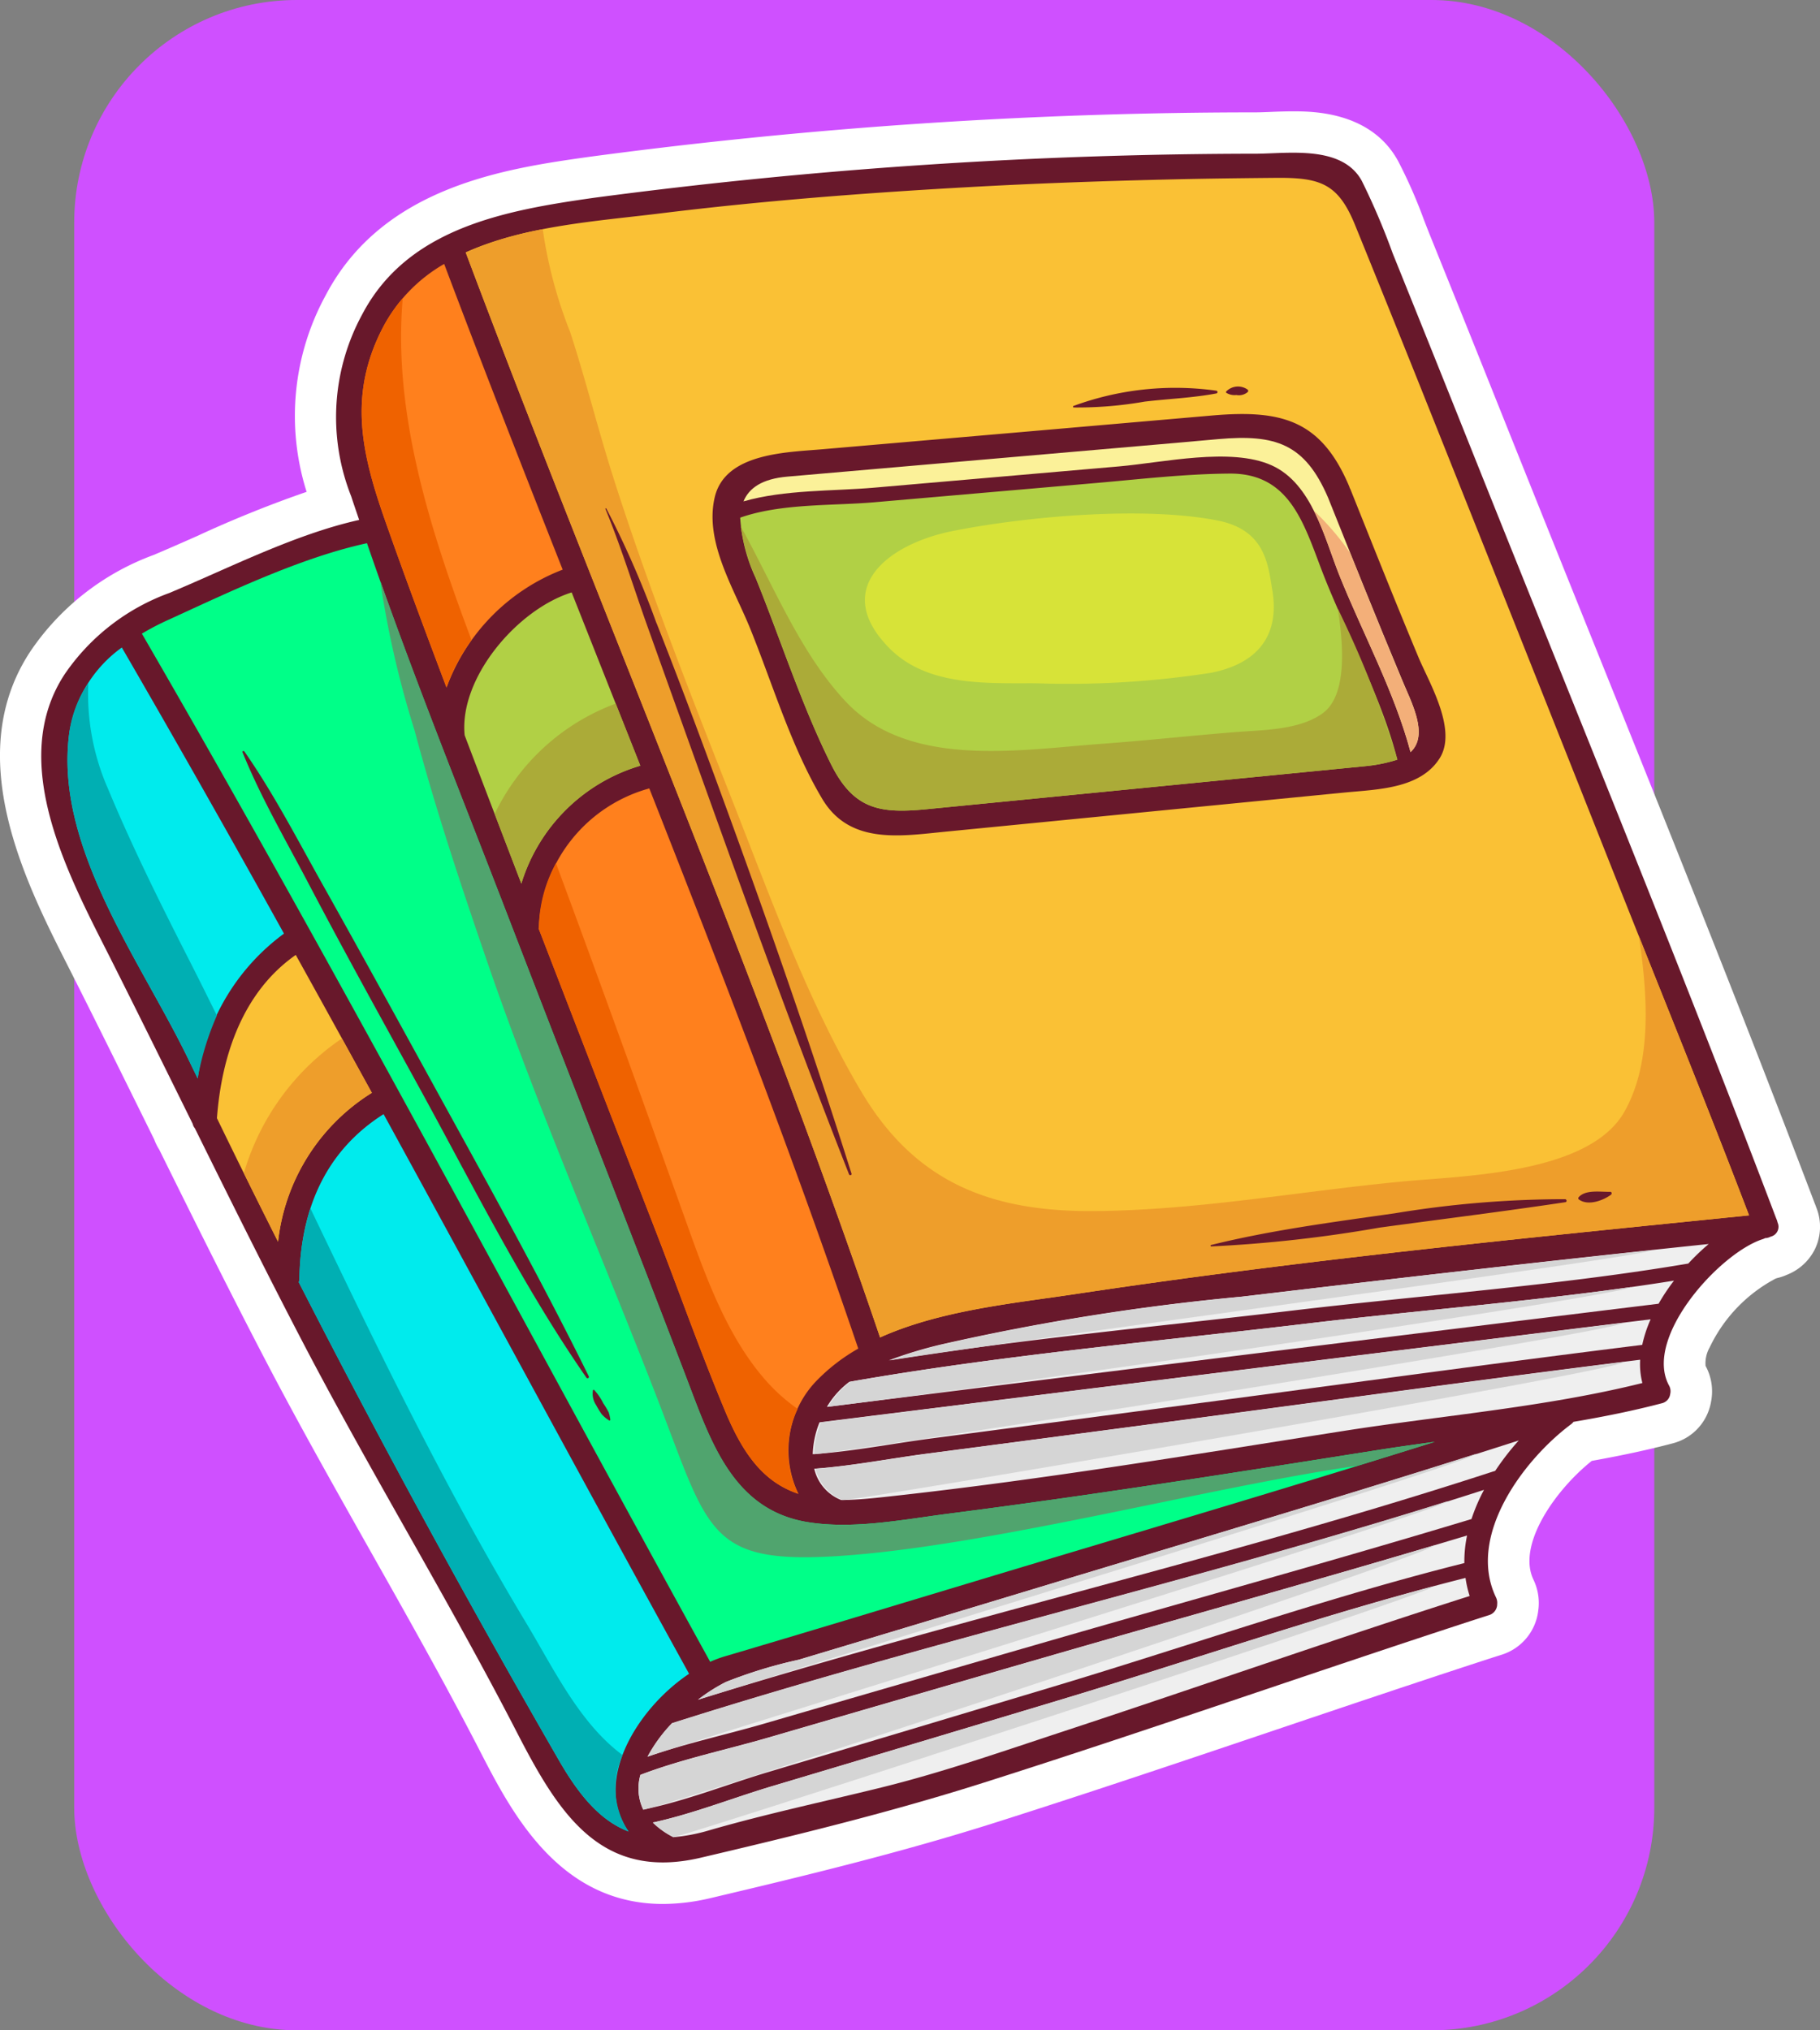 <svg xmlns="http://www.w3.org/2000/svg" width="98.106" height="109.424" viewBox="0 0 98.106 109.424">
  <rect x="0" y="0" width="98.106" height="109.424" fill="#808080" stroke="none"/>
  <g id="Grupo_1206339" data-name="Grupo 1206339" transform="translate(-175.827 -4903)">
    <rect id="Rectángulo_417629" data-name="Rectángulo 417629" width="85.173" height="109.424" rx="12" transform="translate(179.827 4903)" fill="#cf50ff"/>
    <g id="libros" transform="translate(106.699 4833.31)">
      <path id="Trazado_1053072" data-name="Trazado 1053072" d="M167.032,134.762c-.026-.078-.056-.156-.088-.231-3.922-10.333-8.114-20.754-12.169-30.831q-2.224-5.526-4.437-11.054-2.025-5.073-4.071-10.137c-.132-.324-.259-.653-.387-.982a26.648,26.648,0,0,0-1.384-3.15c-1.46-2.686-4.635-2.686-5.678-2.686-.421,0-.837.016-1.228.032-.263.011-.514.021-.744.023a270.9,270.9,0,0,0-35.984,2.4c-4.419.625-11.1,1.569-14.188,7.478a13.557,13.557,0,0,0-1.018,10.574,63.238,63.238,0,0,0-5.886,2.374c-.805.357-1.6.708-2.374,1.033a13.741,13.741,0,0,0-6.63,5.19c-3.718,5.632-.261,12.453,2.027,16.967l.28.554c1.317,2.61,2.636,5.28,3.911,7.861l.46.931a2.745,2.745,0,0,0,.27.545c1.917,3.877,3.806,7.678,5.813,11.519,1.782,3.409,3.7,6.8,5.549,10.081,1.993,3.529,4.053,7.179,5.929,10.821,1.689,3.278,4.241,8.231,9.857,8.231h0a11.225,11.225,0,0,0,2.563-.315c4.993-1.178,10.3-2.463,15.418-4.091,5.038-1.6,10.122-3.315,15.038-4.973,3.655-1.232,7.435-2.507,11.159-3.722q.508-.166,1.018-.327a2.839,2.839,0,0,0,1.988-2.379c0-.01.01-.08.013-.106a2.9,2.9,0,0,0-.271-1.566c-.9-1.88,1.185-4.839,3.142-6.4,1.661-.3,3.058-.6,4.357-.944a2.8,2.8,0,0,0,2.073-2.24,2.869,2.869,0,0,0-.294-1.937,1.727,1.727,0,0,1,.22-.994,8.166,8.166,0,0,1,3.558-3.712l.074-.025a2.875,2.875,0,0,0,.538-.181,2.838,2.838,0,0,0,1.51-1.391,2.779,2.779,0,0,0,.077-2.212Z" transform="translate(0)" fill="#fff"/>
      <g id="Grupo_1206338" data-name="Grupo 1206338" transform="translate(71.354 77.92)">
        <path id="Trazado_1053073" data-name="Trazado 1053073" d="M182.255,152.851a.627.627,0,0,0-.042-.111c-5.33-14.047-11.044-27.962-16.616-41.914q-2.024-5.067-4.067-10.126a37.93,37.93,0,0,0-1.664-3.905c-1.046-1.925-3.91-1.483-5.671-1.467A272.547,272.547,0,0,0,118.5,97.7c-4.808.68-10.075,1.62-12.525,6.3a11.582,11.582,0,0,0-.588,9.79c.139.426.287.85.43,1.275-3.452.769-6.993,2.582-10.234,3.938a11.637,11.637,0,0,0-5.63,4.362c-3.136,4.75.243,10.938,2.437,15.288,1.5,2.978,2.976,5.97,4.454,8.96a.526.526,0,0,0,.118.239c1.924,3.892,3.856,7.78,5.867,11.63,3.683,7.048,7.845,13.848,11.484,20.914,2.248,4.364,4.517,8.043,9.927,6.767,5.108-1.2,10.248-2.455,15.254-4.046,8.764-2.784,17.439-5.837,26.18-8.689q.518-.169,1.036-.333a.622.622,0,0,0,.45-.544c0-.01,0-.019,0-.029s0-.008,0-.012a.67.67,0,0,0-.064-.378c-1.591-3.322,1.508-7.434,4.046-9.327a.721.721,0,0,0,.133-.131c1.611-.274,3.206-.592,4.757-1a.587.587,0,0,0,.456-.5.628.628,0,0,0-.064-.46c-1.394-2.58,2.727-7.138,5.048-7.885a.769.769,0,0,0,.137-.059l.038,0a.7.7,0,0,0,.258-.078.546.546,0,0,0,.374-.752Z" transform="translate(-88.683 -95.273)" fill="#68182b"/>
        <path id="Trazado_1053074" data-name="Trazado 1053074" d="M241.523,151.311a8.556,8.556,0,0,1,3.29-3.4c2.074,5.509,4.222,10.994,6.388,16.476a10.79,10.79,0,0,0-6.261,6.357c-1.131-2.991-2.251-5.987-3.311-9C240.354,158.11,239.621,154.944,241.523,151.311Z" transform="translate(-223.096 -141.916)" fill="#ff801d"/>
        <path id="Trazado_1053075" data-name="Trazado 1053075" d="M338.165,434.247c-1.916-.643-3-2.191-3.953-4.469-1.344-3.219-2.509-6.525-3.77-9.778q-3.143-8.109-6.279-16.222a.707.707,0,0,0,.017-.14,8.106,8.106,0,0,1,5.949-7.409c3.945,10,7.815,20.026,11.264,30.192a9.989,9.989,0,0,0-2.327,1.815A5.4,5.4,0,0,0,338.165,434.247Z" transform="translate(-297.355 -361.967)" fill="#ff801d"/>
        <path id="Trazado_1053076" data-name="Trazado 1053076" d="M292.031,319.105q-1.535-3.993-3.056-7.992c-.31-3.081,2.825-6.78,5.769-7.7q1.848,4.67,3.7,9.341A9.547,9.547,0,0,0,292.031,319.105Z" transform="translate(-266.154 -279.714)" fill="#b1d045"/>
        <path id="Trazado_1053077" data-name="Trazado 1053077" d="M137.714,284.286c3.307-1.512,7.17-3.374,10.751-4.151,2.355,6.848,5.087,13.585,7.687,20.336,3.166,8.221,6.383,16.421,9.532,24.648,1.3,3.408,2.491,7.118,6.536,7.777,2.473.4,5.151-.143,7.6-.457,7.743-.993,15.458-2.217,23.169-3.435,1-.158,2.015-.3,3.035-.437-8.4,2.64-16.858,5.123-25.286,7.667-4.32,1.3-8.638,2.613-12.967,3.89a6.22,6.22,0,0,0-.806.3c-10.181-18.473-20.054-37.168-30.634-55.414A13.63,13.63,0,0,1,137.714,284.286Z" transform="translate(-130.909 -259.089)" fill="#0f8"/>
        <path id="Trazado_1053078" data-name="Trazado 1053078" d="M107.68,351.846c-2.55-5.337-7.336-11.576-6.478-17.754a6.985,6.985,0,0,1,2.826-4.569q4.443,7.663,8.74,15.419a11.667,11.667,0,0,0-4.65,7.808C107.973,352.448,107.825,352.149,107.68,351.846Z" transform="translate(-99.687 -302.855)" fill="#00ebed"/>
        <path id="Trazado_1053079" data-name="Trazado 1053079" d="M171.852,483.85c.253-3.39,1.4-6.807,4.249-8.8q2.06,3.711,4.1,7.432a10.858,10.858,0,0,0-5.056,8.025Q173.471,487.189,171.852,483.85Z" transform="translate(-162.384 -431.814)" fill="#fac135"/>
        <path id="Trazado_1053080" data-name="Trazado 1053080" d="M224.635,585.276c-4.876-8.463-9.578-17.069-14.035-25.785a.686.686,0,0,0,.035-.2c.063-3.714,1.395-6.868,4.536-8.859,5.505,10.048,10.942,20.137,16.467,30.162-2.868,1.923-5.179,5.864-3.261,8.5C226.879,588.518,225.744,587.2,224.635,585.276Z" transform="translate(-196.72 -498.615)" fill="#00ebed"/>
        <g id="Grupo_1206337" data-name="Grupo 1206337" transform="translate(32.194 58.815)">
          <path id="Trazado_1053081" data-name="Trazado 1053081" d="M371.575,762.836c2.21-.846,4.633-1.349,6.89-2.007q7.753-2.259,15.514-4.5c7.382-2.133,14.8-4.174,22.155-6.39a6.925,6.925,0,0,0-.146,1.486c-7.448,1.865-14.788,4.446-22.136,6.653q-7.688,2.309-15.379,4.607c-2.2.654-4.478,1.571-6.746,2.022a2.635,2.635,0,0,1-.152-1.875Z" transform="translate(-371.473 -734.227)" fill="#efefef"/>
          <path id="Trazado_1053082" data-name="Trazado 1053082" d="M400.331,778.273c-3.225,1.061-6.453,2.191-9.752,3.006-3.109.768-6.244,1.428-9.321,2.319a9.625,9.625,0,0,1-1.915.365,4.352,4.352,0,0,1-1.11-.788c2.168-.471,4.343-1.338,6.44-1.963q7.692-2.293,15.378-4.607c7.3-2.191,14.592-4.752,21.99-6.614a5.878,5.878,0,0,0,.223.974C414.923,773.305,407.65,775.865,400.331,778.273Z" transform="translate(-377.463 -751.993)" fill="#efefef"/>
          <path id="Trazado_1053083" data-name="Trazado 1053083" d="M420.138,729.811c-7.5,2.267-15.071,4.347-22.6,6.523q-7.759,2.241-15.514,4.5c-2.056.6-4.253,1.068-6.3,1.787a8.21,8.21,0,0,1,1.317-1.8c14.462-4.6,29.327-7.919,43.773-12.584A10.081,10.081,0,0,0,420.138,729.811Z" transform="translate(-375.239 -714.986)" fill="#efefef"/>
          <path id="Trazado_1053084" data-name="Trazado 1053084" d="M442.6,706.54c-14.165,4.629-28.75,7.916-42.974,12.338a9.451,9.451,0,0,1,1.5-.954,25.282,25.282,0,0,1,3.927-1.2q6.942-2.078,13.876-4.18c8.318-2.517,16.663-4.977,24.937-7.638A14.273,14.273,0,0,0,442.6,706.54Z" transform="translate(-396.419 -694.316)" fill="#efefef"/>
          <path id="Trazado_1053085" data-name="Trazado 1053085" d="M483.139,670.537c-8.1,1.274-16.206,2.619-24.355,3.513-.855.094-1.716.19-2.577.2-.032,0-.061,0-.092,0a2.391,2.391,0,0,1-1.451-1.687c2.015-.146,4.053-.548,6.044-.809q7.253-.948,14.5-1.91c7.991-1.056,15.978-2.161,23.977-3.154a4.072,4.072,0,0,0,.12,1.255C494.073,669.249,488.445,669.7,483.139,670.537Z" transform="translate(-445.193 -660.451)" fill="#efefef"/>
          <path id="Trazado_1053086" data-name="Trazado 1053086" d="M498.666,648.935c-7.9.979-15.783,2.071-23.672,3.113q-7.306.965-14.612,1.925c-2.118.277-4.287.708-6.429.854a4.96,4.96,0,0,1,.366-1.717q22.4-2.8,44.8-5.553A7.068,7.068,0,0,0,498.666,648.935Z" transform="translate(-444.563 -643.497)" fill="#efefef"/>
          <path id="Trazado_1053087" data-name="Trazado 1053087" d="M505.526,630.441Q483.111,633.189,460.7,636c.01-.017.019-.036.03-.053a4.638,4.638,0,0,1,1.18-1.3c8.163-1.43,16.492-2.167,24.716-3.143,6.548-.777,13.212-1.264,19.733-2.308a11.2,11.2,0,0,0-.835,1.253Z" transform="translate(-450.544 -627.22)" fill="#efefef"/>
          <path id="Trazado_1053088" data-name="Trazado 1053088" d="M533.056,612.953c-7.043,1.192-14.268,1.694-21.358,2.537-7.229.859-14.538,1.533-21.739,2.68a23.7,23.7,0,0,1,2.79-.848,125.251,125.251,0,0,1,16.2-2.582c8.4-.993,16.8-1.963,25.208-2.841A12.378,12.378,0,0,0,533.056,612.953Z" transform="translate(-476.47 -611.898)" fill="#efefef"/>
        </g>
        <path id="Trazado_1053089" data-name="Trazado 1053089" d="M351.649,144.922q-5.251-13.251-10.538-26.488-1.741-4.347-3.505-8.684c-.921-2.278-1.883-2.594-4.307-2.572-1.966.018-3.933.042-5.9.09-3.528.086-7.055.209-10.578.406-5.578.31-11.154.738-16.7,1.422-3.3.408-7.287.659-10.467,2.1,7.335,19.514,15.621,38.737,22.335,58.477,3.248-1.465,7.239-1.843,10.487-2.333,12.063-1.822,24.22-3.019,36.354-4.247C356.512,157.011,354.048,150.976,351.649,144.922Zm-9.491-6.47c-1.048,1.669-3.386,1.682-5.174,1.858l-21.461,2.105c-2.444.24-5.174.709-6.651-1.768-1.678-2.814-2.657-6.148-3.883-9.177-.874-2.16-2.477-4.668-1.912-7.078.561-2.39,3.877-2.419,5.807-2.587L320.51,120.8l9.372-.814c3.743-.325,5.885.231,7.4,3.829a.7.7,0,0,1,.023.074.78.78,0,0,1,.043.083c1.213,3.031,2.419,6.064,3.677,9.076C341.589,134.385,343.116,136.927,342.158,138.452Z" transform="translate(-266.776 -105.822)" fill="#fac135"/>
        <path id="Trazado_1053090" data-name="Trazado 1053090" d="M455,262.607a8.4,8.4,0,0,1-1.707.336l-8.9.873-11.906,1.168-2.77.272c-2.526.248-3.956.049-5.186-2.411-1.6-3.2-2.72-6.738-4.067-10.054a8.921,8.921,0,0,1-.831-3.246c2.22-.778,4.953-.632,7.215-.828l11.933-1.036c2.408-.209,4.817-.494,7.236-.511,3.418-.025,4.071,3,5.155,5.7,1.264,3.152,3.041,6.405,3.882,9.712C455.04,262.591,455.025,262.6,455,262.607Z" transform="translate(-381.959 -229.876)" fill="#b1d045"/>
        <path id="Trazado_1053091" data-name="Trazado 1053091" d="M457.085,247.294c-.86-3.24-2.591-6.43-3.831-9.519-.81-2.018-1.47-4.961-3.666-5.942s-5.844-.143-8.213.062l-13.2,1.146c-2.233.194-4.814.1-7.047.739.292-.709.991-1.215,2.366-1.334l9.372-.814,11.626-1.009,2.245-.2c3.072-.267,4.65.246,5.9,3.149,1.309,3.271,2.62,6.541,3.978,9.793C457.108,244.576,458.1,246.355,457.085,247.294Z" transform="translate(-383.277 -214.988)" fill="#fbf199"/>
        <path id="Trazado_1053092" data-name="Trazado 1053092" d="M696.415,277.741c1.016-.94.023-2.719-.48-3.923-.945-2.264-1.865-4.538-2.78-6.814a14.381,14.381,0,0,0-1.954-2.279c.578,1.145.961,2.445,1.383,3.5C693.824,271.311,695.555,274.5,696.415,277.741Z" transform="translate(-622.607 -245.435)" fill="#f3af79"/>
        <path id="Trazado_1053093" data-name="Trazado 1053093" d="M186.447,525.564a10.858,10.858,0,0,1,5.056-8.025c-.536-.977-1.078-1.951-1.616-2.928a13.25,13.25,0,0,0-5.283,7.257Q185.518,523.719,186.447,525.564Z" transform="translate(-173.684 -466.871)" fill="#ee9e2b"/>
        <path id="Trazado_1053094" data-name="Trazado 1053094" d="M352.892,169.619c.509,3.358.689,6.9-.786,9.485-1.913,3.352-8.689,3.435-11.969,3.748-5.552.529-11.016,1.551-16.612,1.592-5.576.041-9.645-1.548-12.548-6.441-2.877-4.849-4.85-10.353-6.907-15.578-2.28-5.792-4.563-11.572-6.454-17.506-.829-2.6-1.484-5.253-2.329-7.847a24.3,24.3,0,0,1-1.479-5.541,18.778,18.778,0,0,0-4.15,1.249c7.335,19.514,15.621,38.737,22.335,58.477,3.248-1.465,7.239-1.843,10.487-2.333,12.063-1.822,24.22-3.019,36.354-4.247C356.912,179.637,354.893,174.63,352.892,169.619Z" transform="translate(-266.778 -127.403)" fill="#ee9e2b"/>
        <path id="Trazado_1053095" data-name="Trazado 1053095" d="M242.581,164.158a8.133,8.133,0,0,0-1.057,1.554c-1.9,3.632-1.17,6.8.106,10.425,1.061,3.017,2.181,6.013,3.311,9a9.722,9.722,0,0,1,1.347-2.553C244.071,176.69,242.034,170.356,242.581,164.158Z" transform="translate(-223.097 -156.316)" fill="#ef6200"/>
        <path id="Trazado_1053096" data-name="Trazado 1053096" d="M336.315,459.4c-2.113-2.45-3.244-5.776-4.317-8.769-2.273-6.341-4.555-12.684-6.9-19a7.408,7.408,0,0,0-.918,3.378.723.723,0,0,1-.017.14q3.128,8.115,6.279,16.222c1.26,3.253,2.426,6.559,3.77,9.778.951,2.278,2.038,3.826,3.953,4.469a5.171,5.171,0,0,1-.039-4.573,9.942,9.942,0,0,1-1.811-1.643Z" transform="translate(-297.355 -393.338)" fill="#ef6200"/>
        <path id="Trazado_1053097" data-name="Trazado 1053097" d="M107.787,361.441c-1.588-3.115-3.155-6.246-4.5-9.477a12.684,12.684,0,0,1-1.064-5.719,6.324,6.324,0,0,0-1.024,2.665c-.858,6.178,3.928,12.417,6.478,17.754.144.3.293.6.438.9a14.986,14.986,0,0,1,1.037-3.389C108.7,363.266,108.25,362.351,107.787,361.441Z" transform="translate(-99.687 -317.674)" fill="#00afb3"/>
        <path id="Trazado_1053098" data-name="Trazado 1053098" d="M228.377,628.624a4.242,4.242,0,0,1-.322-4.121c-2.334-1.724-3.731-4.686-5.186-7.1-3.517-5.847-6.612-11.943-9.583-18.082q-1.034-2.138-2.057-4.279a12.9,12.9,0,0,0-.595,3.781.687.687,0,0,1-.035.2c4.457,8.716,9.159,17.322,14.035,25.785C225.744,626.727,226.879,628.045,228.377,628.624Z" transform="translate(-196.72 -538.142)" fill="#00afb3"/>
        <path id="Trazado_1053099" data-name="Trazado 1053099" d="M309.884,356.073a11.76,11.76,0,0,0-6.525,5.943q.719,1.88,1.437,3.758a9.547,9.547,0,0,1,6.413-6.356Q310.548,357.745,309.884,356.073Z" transform="translate(-278.919 -326.382)" fill="#abab38"/>
        <path id="Trazado_1053100" data-name="Trazado 1053100" d="M453.487,285.146a8.4,8.4,0,0,0,1.707-.336c.021-.007.035-.015.055-.022a54.749,54.749,0,0,0-3.216-8.137c.336,2.1.476,4.691-.8,5.631-1.255.924-3.24.908-4.725,1.026-2.384.189-4.761.452-7.147.626-4.489.328-10.411,1.36-13.826-2.248-2.468-2.607-3.909-6.278-5.682-9.462a10.642,10.642,0,0,0,.807,2.769c1.348,3.316,2.467,6.854,4.067,10.054,1.23,2.46,2.66,2.659,5.186,2.411l2.77-.272,11.906-1.168Z" transform="translate(-382.148 -252.08)" fill="#abab38"/>
        <path id="Trazado_1053101" data-name="Trazado 1053101" d="M279.792,348.213c-2.451.314-5.129.86-7.6.457-4.045-.659-5.231-4.369-6.536-7.777-3.15-8.227-6.367-16.427-9.532-24.648-2.342-6.083-4.79-12.157-6.975-18.309A51.673,51.673,0,0,0,251,306c1.107,4.167,2.471,8.259,3.869,12.335,2.75,8.02,6.16,15.782,9.218,23.682,2.774,7.163,2.727,8.92,9.726,8.482,7.895-.5,19.6-3.6,27.413-4.779.2-.031.406-.059.608-.088,1.389-.428,2.778-.854,4.164-1.29-1.02.138-2.035.279-3.035.437C295.25,346,287.535,347.219,279.792,348.213Z" transform="translate(-230.878 -274.864)" fill="#50a46e"/>
        <path id="Trazado_1053102" data-name="Trazado 1053102" d="M500.614,270.2c-.226-1.378-.369-3.248-2.953-3.757-3.888-.766-10.092-.255-14.23.558-3.6.708-6.583,3.141-3.476,6.306,2.032,2.07,5.181,1.9,7.887,1.908a50.062,50.062,0,0,0,9.488-.567c2.438-.487,3.7-1.949,3.286-4.447Z" transform="translate(-434.258 -246.621)" fill="#d7e338"/>
        <path id="Trazado_1053103" data-name="Trazado 1053103" d="M414.418,754.4c-6.795,2.02-13.63,3.916-20.439,5.883q-7.759,2.242-15.514,4.5c-2.256.658-4.68,1.161-6.89,2.007a2.636,2.636,0,0,0,.152,1.875C374,768.206,414.344,754.863,414.418,754.4Z" transform="translate(-339.278 -679.358)" fill="#d5d5d5"/>
        <path id="Trazado_1053104" data-name="Trazado 1053104" d="M420.293,774.031c-6.8,1.81-13.517,4.136-20.241,6.154q-7.688,2.309-15.378,4.607c-2.1.626-4.272,1.492-6.44,1.963a4.357,4.357,0,0,0,1.11.788C379.931,787.5,420.31,774.4,420.293,774.031Z" transform="translate(-345.269 -696.757)" fill="#d5d5d5"/>
        <path id="Trazado_1053105" data-name="Trazado 1053105" d="M377.041,745.633a8.207,8.207,0,0,0-1.317,1.8c2.046-.719,42.93-13.284,43.135-13.768-13.83,4.344-28.008,7.575-41.819,11.965Z" transform="translate(-343.046 -660.99)" fill="#d5d5d5"/>
        <path id="Trazado_1053106" data-name="Trazado 1053106" d="M418.924,718.14q-6.935,2.1-13.876,4.181a25.263,25.263,0,0,0-3.927,1.2,9.437,9.437,0,0,0-1.5.954c13.527-4.206,41.544-12.746,41.96-13.255C434.056,713.607,426.481,715.854,418.924,718.14Z" transform="translate(-364.225 -641.098)" fill="#d5d5d5"/>
        <path id="Trazado_1053107" data-name="Trazado 1053107" d="M498.806,667.76c-7.678.963-15.346,2.019-23.018,3.032q-7.251.958-14.5,1.91c-1.991.26-4.03.663-6.044.809a2.391,2.391,0,0,0,1.451,1.687c.031,0,.06,0,.093,0C457.645,675.189,498.877,668.208,498.806,667.76Z" transform="translate(-413.51 -602.585)" fill="#d5d5d5"/>
        <path id="Trazado_1053108" data-name="Trazado 1053108" d="M509.53,617.369a125.23,125.23,0,0,0-16.2,2.583,23.676,23.676,0,0,0-2.79.848c7.2-1.147,40.761-5.578,41.044-5.934Q520.546,616.047,509.53,617.369Z" transform="translate(-444.787 -555.713)" fill="#d5d5d5"/>
        <path id="Trazado_1053109" data-name="Trazado 1053109" d="M487.2,634.275c-8.224.976-16.553,1.713-24.716,3.143a4.642,4.642,0,0,0-1.18,1.3c-.01.017-.019.036-.029.053,14.317-1.787,43.141-6.084,43.274-6.451C498.8,633.133,492.956,633.591,487.2,634.275Z" transform="translate(-418.86 -571.183)" fill="#d5d5d5"/>
        <path id="Trazado_1053110" data-name="Trazado 1053110" d="M454.9,654.618a4.962,4.962,0,0,0-.366,1.717c2.142-.147,43.552-6.634,43.6-7.077Q476.509,651.912,454.9,654.618Z" transform="translate(-412.88 -586.189)" fill="#d5d5d5"/>
        <path id="Trazado_1053111" data-name="Trazado 1053111" d="M194.118,396.366c-1.941-3.532-3.879-7.065-5.851-10.579-1.365-2.433-2.663-4.955-4.259-7.246-.034-.05-.13-.02-.1.044.988,2.439,2.333,4.737,3.553,7.064,1.906,3.635,3.9,7.227,5.873,10.824,2.915,5.305,5.655,10.836,9.112,15.819a.074.074,0,0,0,.127-.074C199.923,406.842,197,401.615,194.118,396.366Z" transform="translate(-173.06 -346.269)" fill="#68182b"/>
        <path id="Trazado_1053112" data-name="Trazado 1053112" d="M350.223,681.6a3.015,3.015,0,0,0-.49-.717.04.04,0,0,0-.065.017,1.08,1.08,0,0,0,.169.795,4.562,4.562,0,0,0,.3.492,1.814,1.814,0,0,0,.387.329.047.047,0,0,0,.079-.046,2.325,2.325,0,0,0-.083-.371A4.258,4.258,0,0,0,350.223,681.6Z" transform="translate(-319.931 -614.201)" fill="#68182b"/>
        <path id="Trazado_1053113" data-name="Trazado 1053113" d="M358.485,269.811a50.4,50.4,0,0,0-2.7-6.17c-.014-.026-.06-.008-.049.021.848,2.048,1.505,4.2,2.251,6.288q1.981,5.543,3.972,11.083c2.231,6.195,4.5,12.363,6.908,18.488.032.082.162.05.134-.037-1.978-6.266-4.118-12.461-6.362-18.638-1.342-3.693-2.707-7.38-4.149-11.035Z" transform="translate(-325.327 -244.462)" fill="#68182b"/>
        <path id="Trazado_1053114" data-name="Trazado 1053114" d="M581.081,207.064c1.295-.154,2.6-.2,3.879-.443a.076.076,0,0,0,0-.145,15.907,15.907,0,0,0-7.7.818.043.043,0,0,0,.011.085A20.957,20.957,0,0,0,581.081,207.064Z" transform="translate(-521.611 -193.648)" fill="#68182b"/>
        <path id="Trazado_1053115" data-name="Trazado 1053115" d="M650.186,206.432a.73.73,0,0,0,.613-.16.091.091,0,0,0,0-.127.891.891,0,0,0-1.162.1.057.057,0,0,0,.009.069A.849.849,0,0,0,650.186,206.432Z" transform="translate(-585.768 -193.373)" fill="#68182b"/>
        <path id="Trazado_1053116" data-name="Trazado 1053116" d="M661.422,590.63a56.169,56.169,0,0,0-9.17.759c-3.3.472-6.677.908-9.911,1.71a.039.039,0,0,0,.01.077,72.66,72.66,0,0,0,9.071-1.014c3.342-.456,6.688-.869,10.022-1.371C661.538,590.776,661.511,590.631,661.422,590.63Z" transform="translate(-579.284 -534.229)" fill="#68182b"/>
        <path id="Trazado_1053117" data-name="Trazado 1053117" d="M818.1,587.094c-.494.018-1.324-.137-1.695.292a.081.081,0,0,0,.016.125c.491.353,1.293.056,1.722-.257.064-.046.049-.164-.044-.16Z" transform="translate(-733.533 -531.091)" fill="#68182b"/>
      </g>
    </g>
  </g>
</svg>
